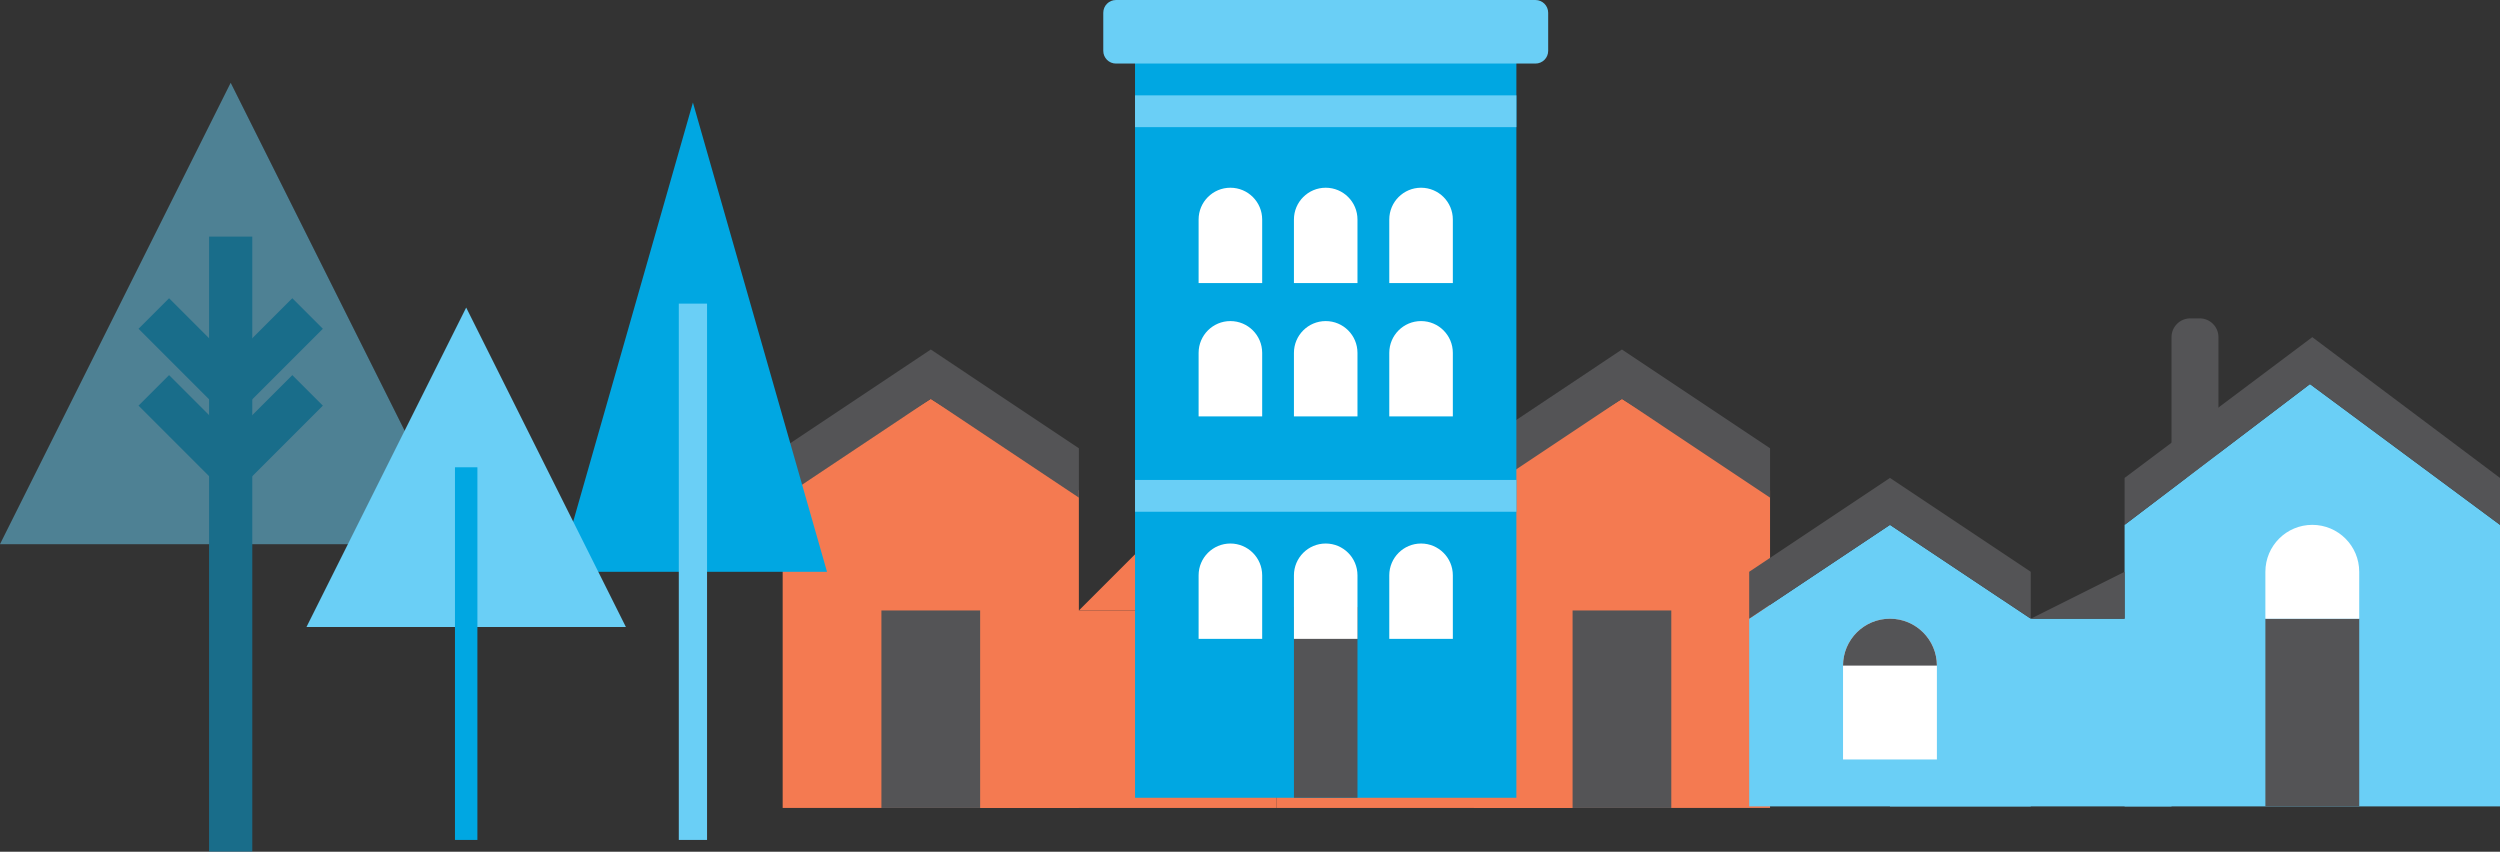 <?xml version="1.0" encoding="UTF-8" standalone="no"?>
<svg
   xmlns:dc="http://purl.org/dc/elements/1.1/"
   xmlns:cc="http://creativecommons.org/ns#"
   xmlns:rdf="http://www.w3.org/1999/02/22-rdf-syntax-ns#"
   xmlns:svg="http://www.w3.org/2000/svg"
   xmlns="http://www.w3.org/2000/svg"
   version="1.1"
   id="svg30725"
   viewBox="0 0 287.482 97.946"
   height="27.643mm"
   width="81.134mm">
  <rect x="0" y="0" width="287.482" height="97.946" fill="#333333" stroke="none"/>
  <defs
     id="defs30727" />
  <g
     transform="translate(1286.598,-37.675)"
     id="layer1">
    <g
       transform="translate(-1741.821,-211.932)"
       id="g30533">
      <g
         id="g14979">
        <g
           id="g14981">
          <rect
             x="567.933"
             y="319.806"
             width="34.061"
             height="22.709"
             id="rect14983"
             style="fill:#f47a51" />
          <polygon
             points="579.285,306.018 562.254,295.476 545.224,306.018 545.224,342.515 579.285,342.515 "
             id="polygon14985"
             style="fill:#f47a51" />
          <polygon
             points="545.224,301.152 545.224,306.831 562.254,295.476 579.285,306.831 579.285,301.152 562.254,289.797 "
             id="polygon14987"
             style="fill:#545456" />
          <polygon
             points="579.285,319.806 590.64,308.451 601.994,319.806 "
             id="polygon14989"
             style="fill:#f47a51" />
          <path
             d="m 590.64,325.481 c 3.135,0 5.679,2.543 5.679,5.679 l 0,0 -11.355,0 0,0 c -0.001,-3.135 2.54,-5.679 5.676,-5.679 z"
             id="path14991"
             style="fill:#f47a51" />
          <rect
             x="556.579"
             y="319.806"
             width="11.354"
             height="22.709"
             id="rect14993"
             style="fill:#545456" />
        </g>
        <g
           id="g14995">
          <rect
             x="601.994"
             y="319.806"
             width="34.064"
             height="22.709"
             id="rect14997"
             style="fill:#f47a51" />
          <polygon
             points="624.704,306.018 641.734,295.476 658.765,306.018 658.765,342.515 624.704,342.515 "
             id="polygon14999"
             style="fill:#f47a51" />
          <polygon
             points="658.765,301.152 658.765,306.831 641.734,295.476 624.704,306.831 624.704,301.152 641.734,289.797 "
             id="polygon15001"
             style="fill:#545456" />
          <polygon
             points="624.704,319.806 613.349,308.451 601.994,319.806 "
             id="polygon15003"
             style="fill:#f47a51" />
          <path
             d="m 613.349,325.481 c -3.136,0 -5.678,2.543 -5.678,5.679 l 0,0 11.354,0 0,0 c 0,-3.135 -2.54,-5.679 -5.676,-5.679 z"
             id="path15005"
             style="fill:#f47a51" />
          <rect
             x="636.058"
             y="319.806"
             width="11.352"
             height="22.709"
             id="rect15007"
             style="fill:#545456" />
        </g>
      </g>
      <g
         id="g15039"
         style="opacity:0.5">
        <polygon
           points="508.277,312.182 481.75,259.128 455.223,312.182 "
           id="polygon15041"
           style="fill:#6acff6" />
        <line
           stroke-miterlimit="10"
           x1="481.75"
           y1="276.812"
           x2="481.75"
           y2="347.553"
           id="line15043"
           style="fill:none;stroke:#00a7e2;stroke-width:4.968;stroke-miterlimit:10" />
        <polyline
           stroke-miterlimit="10"
           points="472.908,294.497 481.75,303.339     490.593,294.499   "
           id="polyline15045"
           style="fill:none;stroke:#00a7e2;stroke-width:4.968;stroke-miterlimit:10" />
        <polyline
           stroke-miterlimit="10"
           points="472.908,285.656 481.75,294.499     490.593,285.656   "
           id="polyline15047"
           style="fill:none;stroke:#00a7e2;stroke-width:4.968;stroke-miterlimit:10" />
      </g>
      <g
         id="g15049">
        <path
           d="m 710.329,288.375 c 0,-1.19 -0.966,-2.158 -2.159,-2.158 l -1.08,0 c -1.191,0 -2.159,0.967 -2.159,2.158 l 0,14.031 c 0,1.192 0.968,2.158 2.159,2.158 l 1.08,0 c 1.193,0 2.159,-0.965 2.159,-2.158 l 0,-14.031 z"
           id="path15051"
           style="fill:#545456" />
        <polygon
           points="742.705,309.961 720.852,293.773 699.536,309.961 699.536,342.338 742.705,342.338 "
           id="polygon15053"
           style="fill:#6acff6" />
        <polygon
           points="688.744,320.752 672.555,309.961 656.367,320.752 656.367,342.338 688.744,342.338 "
           id="polygon15055"
           style="fill:#6acff6" />
        <rect
           x="672.555"
           y="320.752"
           width="32.376"
           height="21.585"
           id="rect15057"
           style="fill:#6acff6" />
        <polygon
           points="699.536,304.564 699.536,309.961 720.852,293.773 742.705,309.961 742.705,304.564 721.119,288.375 "
           id="polygon15059"
           style="fill:#545456" />
        <polygon
           points="656.367,315.357 656.367,320.752 672.555,309.961 688.744,320.752 688.744,315.357 672.555,304.564 "
           id="polygon15061"
           style="fill:#545456" />
        <polygon
           points="699.536,315.357 688.744,320.752 699.536,320.752 "
           id="polygon15063"
           style="fill:#545456" />
        <rect
           x="715.726"
           y="320.752"
           width="10.791"
           height="21.585"
           id="rect15065"
           style="fill:#545456" />
        <path
           d="m 672.555,320.752 c 2.979,0 5.397,2.417 5.397,5.397 l 0,10.791 -10.794,0 0,-10.791 c 0,-2.98 2.417,-5.397 5.397,-5.397 z"
           id="path15067"
           style="fill:#ffffff" />
        <path
           d="m 672.555,320.752 c 2.979,0 5.397,2.417 5.397,5.397 l 0,0 -10.794,0 0,0 c 0,-2.98 2.417,-5.397 5.397,-5.397 z"
           id="path15069"
           style="fill:#545456" />
        <path
           d="m 721.119,309.961 c 2.982,0 5.397,2.416 5.397,5.396 l 0,5.396 -10.791,0 0,-5.396 c 10e-4,-2.981 2.416,-5.396 5.394,-5.396 z"
           id="path15071"
           style="fill:#ffffff" />
      </g>
      <g
         id="g15073">
        <polygon
           points="519.487,315.357 534.904,261.396 550.323,315.357 "
           id="polygon15075"
           style="fill:#00a7e2" />
        <line
           stroke-miterlimit="10"
           x1="534.904"
           y1="284.521"
           x2="534.904"
           y2="346.192"
           id="line15077"
           style="fill:none;stroke:#6acff6;stroke-width:3.248;stroke-miterlimit:10" />
      </g>
      <g
         id="g15087">
        <polygon
           points="490.466,321.705 508.831,284.975 527.196,321.705 "
           id="polygon15089"
           style="fill:#6acff6" />
        <line
           stroke-miterlimit="10"
           x1="508.831"
           y1="303.341"
           x2="508.831"
           y2="346.192"
           id="line15091"
           style="fill:none;stroke:#00a7e2;stroke-width:2.579;stroke-miterlimit:10" />
      </g>
      <g
         id="g19622">
        <rect
           x="585.744"
           y="253.263"
           width="43.852"
           height="88.08"
           id="rect19624"
           style="fill:#00a7e2" />
        <rect
           x="604.017"
           y="319.417"
           width="7.307"
           height="21.926"
           id="rect19626"
           style="fill:#545456" />
        <path
           d="m 596.707,271.194 c -2.017,0 -3.653,1.636 -3.653,3.654 l 0,7.307 7.31,0 0,-7.307 c -10e-4,-2.018 -1.637,-3.654 -3.657,-3.654 z"
           id="path19628"
           style="fill:#ffffff" />
        <path
           d="m 618.633,271.194 c -2.018,0 -3.653,1.636 -3.653,3.654 l 0,7.307 7.309,0 0,-7.307 c 0,-2.018 -1.636,-3.654 -3.656,-3.654 z"
           id="path19630"
           style="fill:#ffffff" />
        <path
           d="m 607.67,271.194 c -2.018,0 -3.654,1.636 -3.654,3.654 l 0,7.307 7.307,0 0,-7.307 c 10e-4,-2.018 -1.635,-3.654 -3.653,-3.654 z"
           id="path19632"
           style="fill:#ffffff" />
        <path
           d="m 596.707,286.528 c -2.017,0 -3.653,1.636 -3.653,3.655 l 0,7.308 7.31,0 0,-7.308 c -10e-4,-2.019 -1.637,-3.655 -3.657,-3.655 z"
           id="path19634"
           style="fill:#ffffff" />
        <path
           d="m 618.633,286.528 c -2.018,0 -3.653,1.636 -3.653,3.655 l 0,7.308 7.309,0 0,-7.308 c 0,-2.019 -1.636,-3.655 -3.656,-3.655 z"
           id="path19636"
           style="fill:#ffffff" />
        <path
           d="m 607.67,286.528 c -2.018,0 -3.654,1.636 -3.654,3.655 l 0,7.308 7.307,0 0,-7.308 c 10e-4,-2.019 -1.635,-3.655 -3.653,-3.655 z"
           id="path19638"
           style="fill:#ffffff" />
        <path
           d="m 596.707,312.107 c -2.017,0 -3.653,1.639 -3.653,3.656 l 0,7.309 7.31,0 0,-7.309 c -10e-4,-2.017 -1.637,-3.656 -3.657,-3.656 z"
           id="path19640"
           style="fill:#ffffff" />
        <path
           d="m 618.633,312.107 c -2.018,0 -3.653,1.639 -3.653,3.656 l 0,7.309 7.309,0 0,-7.309 c 0,-2.017 -1.636,-3.656 -3.656,-3.656 z"
           id="path19642"
           style="fill:#ffffff" />
        <path
           d="m 607.67,312.107 c -2.018,0 -3.654,1.639 -3.654,3.656 l 0,7.309 7.307,0 0,-7.309 c 10e-4,-2.017 -1.635,-3.656 -3.653,-3.656 z"
           id="path19644"
           style="fill:#ffffff" />
        <rect
           x="585.744"
           y="260.572"
           width="43.852"
           height="3.654"
           id="rect19646"
           style="fill:#6acff6" />
        <rect
           x="585.744"
           y="304.797"
           width="43.852"
           height="3.656"
           id="rect19648"
           style="fill:#6acff6" />
        <path
           d="m 633.252,255.456 c 0,0.808 -0.655,1.46 -1.465,1.46 l -48.237,0 c -0.805,0 -1.459,-0.653 -1.459,-1.46 l 0,-4.384 c 0,-0.808 0.654,-1.465 1.459,-1.465 l 48.237,0 c 0.81,0 1.465,0.657 1.465,1.465 l 0,4.384 z"
           id="path19650"
           style="fill:#6acff6" />
      </g>
    </g>
  </g>
</svg>
